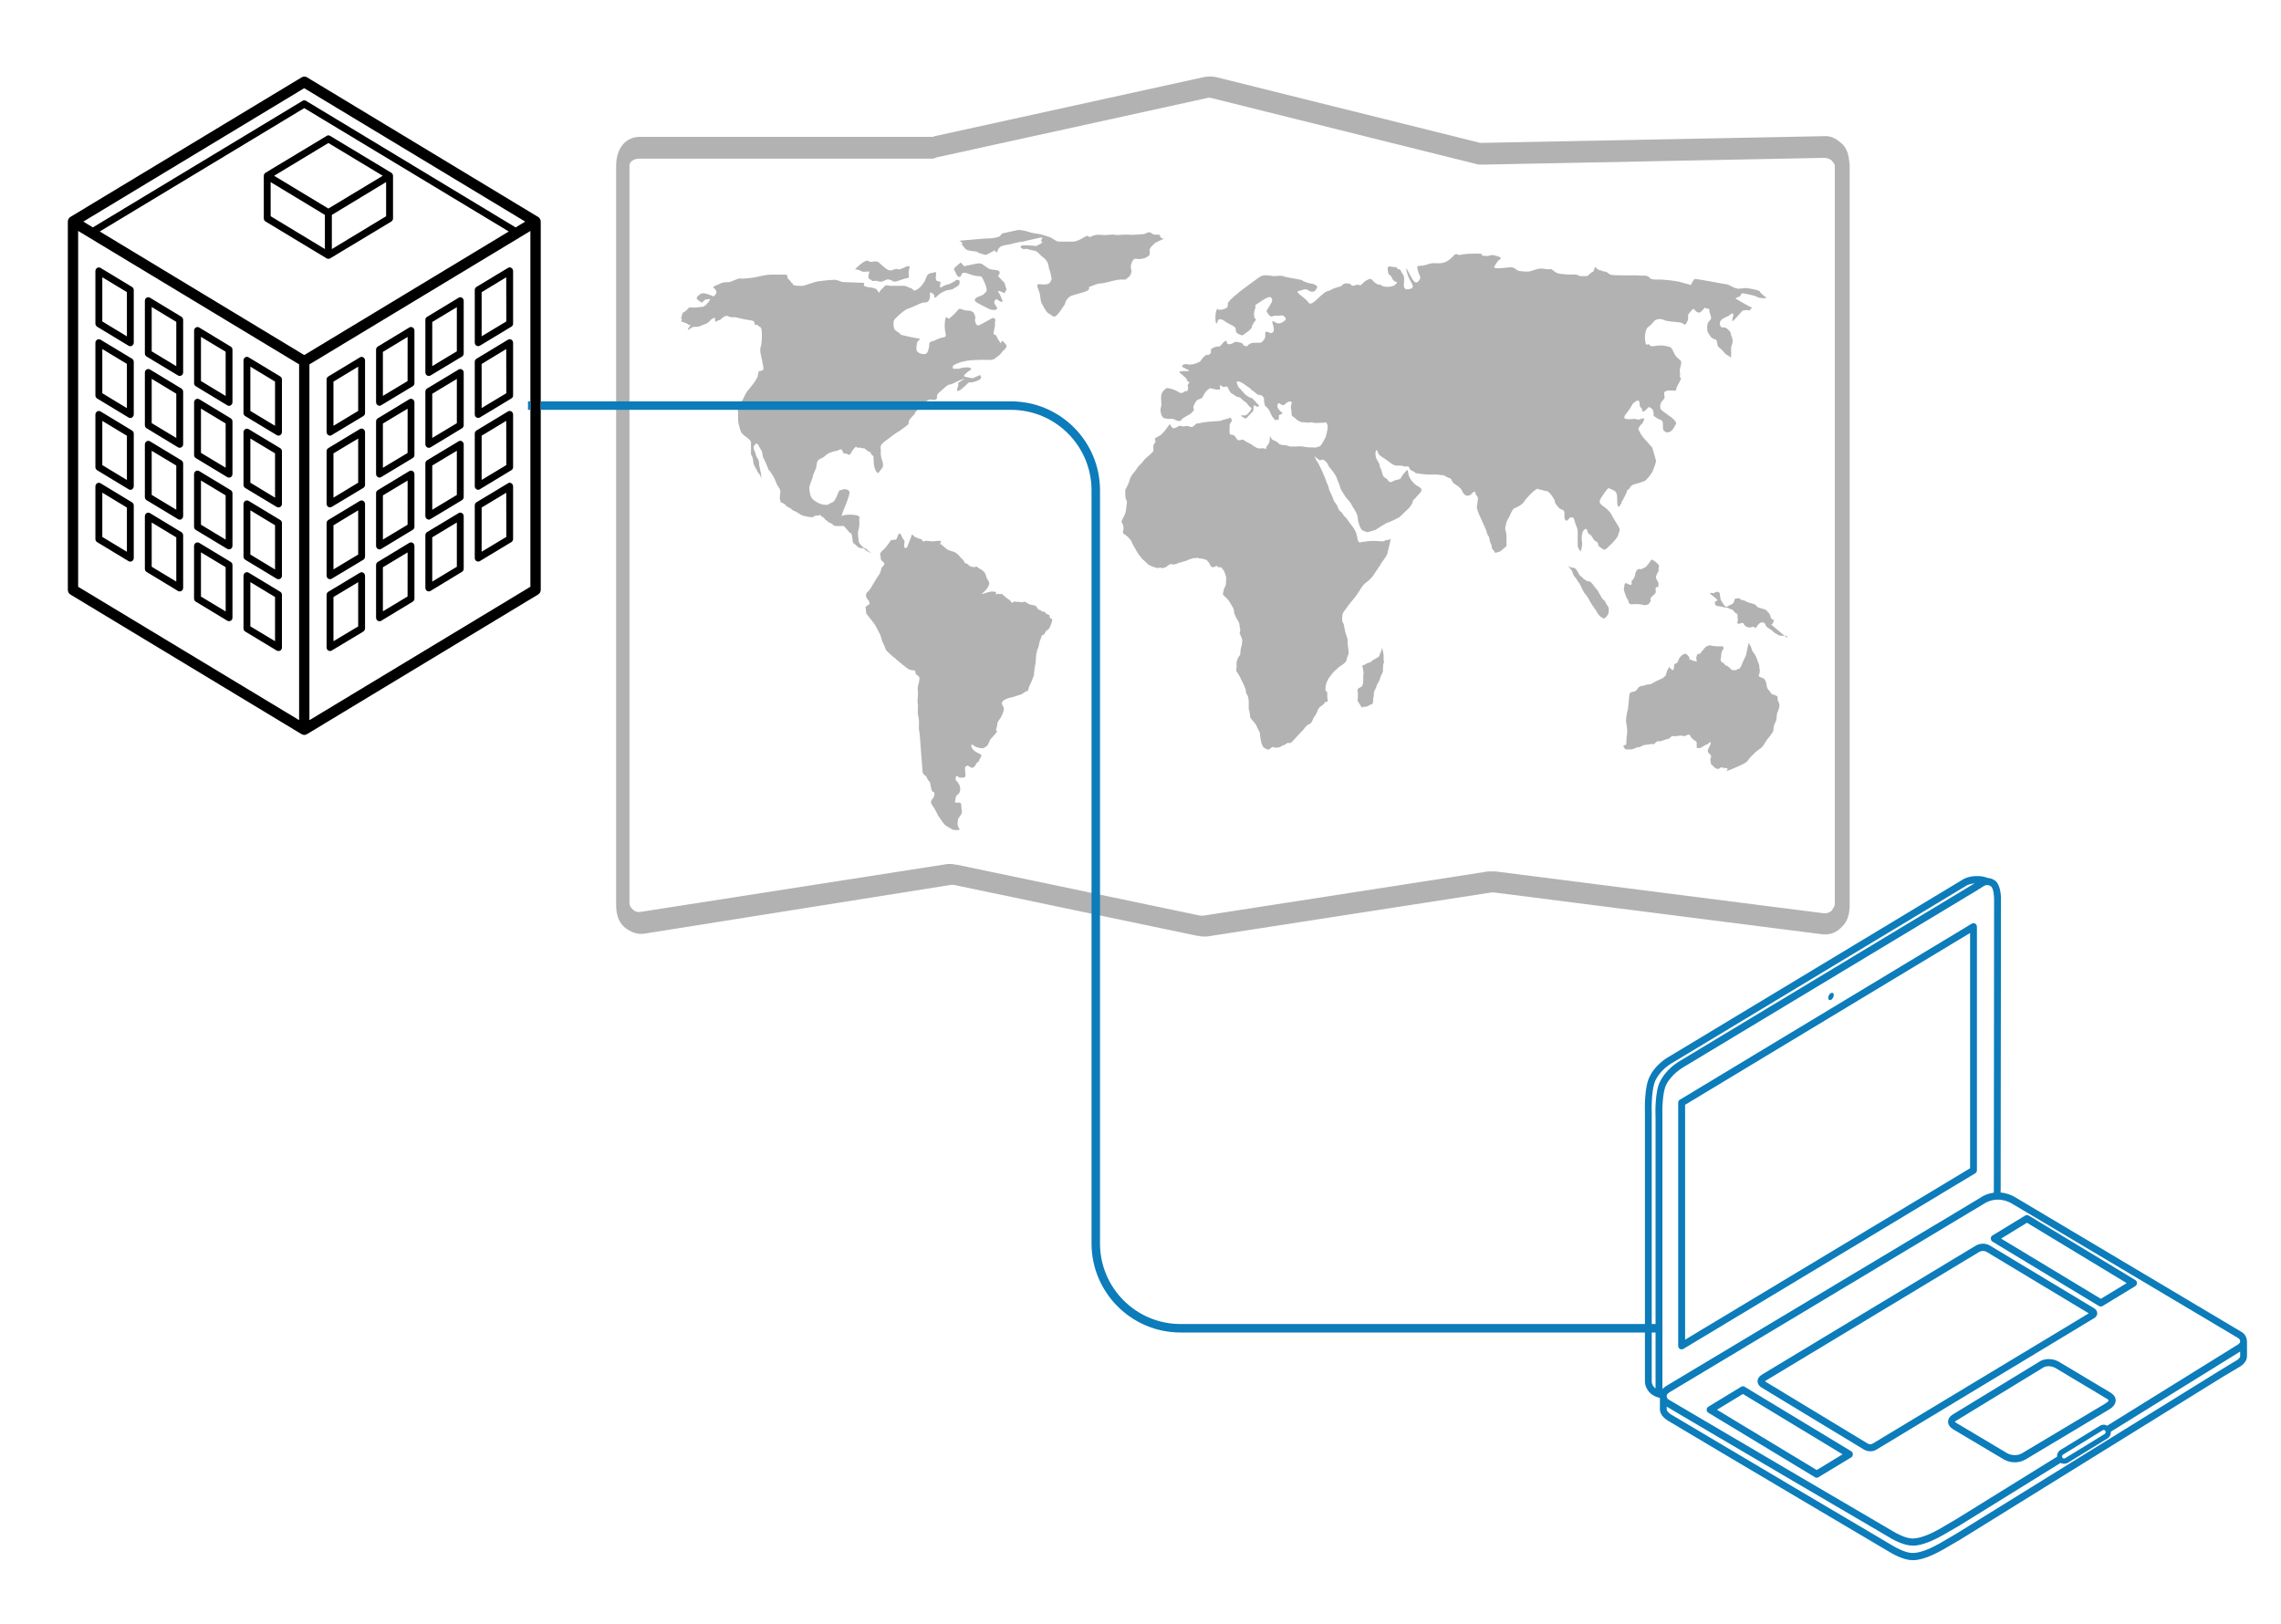 <svg xmlns="http://www.w3.org/2000/svg" width="538" height="383"><path d="M382.4 118.58c1-1.77 1.48-2.84 1.3-2.84.18-.2.68-.53.68-.53s0-.7 1.33-1.05c1.35-.34 1.67-.52 2.17-.7.5-.2 1.7-1.75 2-2.46.18-.72.85-1.96.67-2.5-.17-.5-.84-3.17-1-3.17-.2 0 0 0-1-1.06-1-1.05-1.66-1.95-1.84-2.47-.17-.53-.5-.5 0-1.22.5-.7.67-.55.85-1.08.17-.52.67-1.03-.5-.7-1.16.36-.35.2-1.34 0-.97 0-3.48.52-2.3-1.06 1.33-1.58 1.65-2.64 1.82-2.64.17 0 1.3-1.42 1.48 0 0 1.24.5.9.67 1.77 0 .87 1.5-.9 1.5-.9s.5.2.83.55c.32.35.32 1.24.32 1.58 0 0 .2.17.52.35.85.7 1.66.34 1.66 1.58 0 1.42 0 1.42.5 1.77.5.34 1 .18 1.48-.17.5-.34 1.16-1.76 1.16-1.76s0-.55-1.16-1.42c-1.16-.87-2-1.42-2.33-1.77-.5-.34-.32-1.58.18-2.1.5-.53.67-.72.5-1.43-.18-.7.17-1.05 1.33-1.05h1.34s.14.18.14-.35c0-.52 1.52-2.65 1.02-2.65-.32 0 0-.53-.17-1.4-.2-.88.83-2.3 0-2.82-.86-.7-1.03-.9-1.52-1.95-.5-1.06-.5-1.08-2.33-1.42-2-.18-2.82.56-3.32-.16-.5-.7-.67.88-1-.9-.3-1.94.5-3.15.5-3.15s1.17-.9 1.5-1.43c.3-.53 1.5-.88 2.5-.35.98.35 2.32.35 3.66.53 1.15.18 1.15 1.05 1.65 0 .67-1.06 0-1.58.5-2.1.5-.54 1-1.43 1.33-.9.32.52 1.16 1.05 1.66.34.67-.72.84-.88.84-.88l.32.34s.67-.34.67.37c0 .7.64 1.58.32 2.1-.33.54-.82.54-.82 1.77 0 1.24-.03 1.06.8 2.3.86 1.05 1.35.18 1.52 1.42.18 1.24.32.9 1.17 1.76.84.88.64.88 1.3 1.22.68.34.85.9.85.18v-1.92c0-.72.67-1.24.18-2.48-.5-1.24-.03-1.08-1.02-1.95-.85-.87-1.5.18-1.8-1.05-.33-1.24 1.48-1.77 1.8-1.95.5-.18 1.16-1.06 1.34-.53.17.7-1.17 3 .98.53.67-.7 1.02-1.22 1.34-1.4.18 0 1.17-.18 1.34 0 .18.18.85-.7.67-.7-.17 0-2.33-1.25-2.33-1.25l-1.5-.87s.5-.36.83-.36c.32 0 .5-.87.82-.87.32 0 3 .53 3.5.87.48.35 2.35.37 2.17.2-.17-.2-1.5-1.1-1.5-1.43 0-.34-2.66-.87-3.5-.87-.85 0-1.5.35-2.33 0-.66-.18-1.65-.9-2.14-.9-.5 0-7.16-1.4-7.48-1.2-.32 0-.8 1.58-1 1.4-.16-.2-.7-.2-1.68-.53-1-.35-2.47-.53-4.3-.7-1.84-.2-3.17.17-3.67-.54-.5-.7-1.66-.35-3-.53h-3.5c-.66 0-2.3 0-2.63-.18-.32 0-.85-.7-1.34-.7-.5 0-.35-.17-1.34-.36-.84-.2-.84-1.22-1.16-.35-.32.87-.15.7-.64.87-.5.35-.85.9-1.17.9h-1.7c-.16-.2-.63-.37-1.3-.37h-1.65c-1-.18-1.7 0-2.68-.53-.84-.53-.8-.9-1.66-.7-.84 0-.84-.17-1.83-.17-1 0-2.33.7-3 .7-.67 0-2.15 0-2.65-.36-.5-.35-.67-.88-2.67-.53-2 .18-2.96.18-2.64-.35.32-.53.8-1.24 1-1.42.16 0 .83-.53.34-.7-.32-.2-.82-.36-1.66-.54-.84 0-.84.37-2.18.18-1.34-.18.84-.52-1.98-.52s-3.52.34-3.84.34c-.32 0-.64-.7-1.48.37-.85.87-1.84 1.58-3.32 1.58-1.5 0-1.5-.17-3 .36-1.48.52-2.33-.2-2 1.05.3 1.25.66 1.78.66 1.96 0 .18-.64 1.76-1.48.9-.84-.88-2.36-4.78-1.7-2.14.68 2.48 2.2 3.37.86 3.9-1.5.34-1.3-.2-1.5-.37-.16-.18 0-1.22 0-1.93 0-.7-.2-1.07-.5-1.42-.33-.34-.16-.9-.83-.9-.67-.17 0-.52-1-.52-.97 0-1.82-.7-1.5.9.18 1.42.5.52 1 1.76.66 1.42 1.68.35.83 1.4-.84.87-3 .7-3.5.18-.48-.34-.34.2-1.33-.52-.98-.7-.66-1.24-1.83-.7-1.16.5-1.48 1.57-1.98 1.22-.5-.34-1.5.53-1.83 0-.3-.52-1.82-.52-2.14 0-.32.53-1.17.35-2.5 1.06-1.34.7-.85 0-2.5 1.42-1.5 1.42-2.5 2.45-3 1.58-.5-.87-3.32-2.45-2.33-2.64 1-.18 1.66-.7 2.33-.18.67.53 1.5.35 1.68 0 .18-.34.85-.9 0-1.24-.84-.52-1-.18-2.32-.7-1.5-.53 0-.35-2-.7-2.02-.34-2.83-.52-3.33-.7-.5-.2-1.35 0-2.02 0-.66 0-1.3-.2-1.97-.2-.66 0-1 0-2 .72-.84.7-1.5 1.06-2.15 1.58-.67.53-2.2 1.6-2.68 2.1-.5.36-1.98 1.62-2.15 2.14-.18.53.17.9-.5 1.24-.67.35-1.16.35-1.66.35s0-.7-.5 0c-.5.87-.3 3.7 0 3.18.33-.34.15-1.6 1.8-.55 1.67 1.24 2.7 1.08 2.7 2.13 0 1.07 1.15 1.07 1.33 1.25.16.18.8-.36.8-.36s1.66-1.07 1.66-1.6c0-.52 1.02-1.76 1.02-1.76s-.52-.18-.52-1.06c0-.87.17-1.05.34-1.76.18-.87-.84 0 1.5-1.58 2.32-1.6 2.32-.53 2.32-.53s.32.35 0 .88-1 1.77-1.17 1.95c-.17.18.7 1.4 1.02 1.4.32 0 1.16-.35 1.48-.16.5 0 1.17-.2 1.5 0 .16.18.83.7.34 1.05-.33.35-1.18.9-1.85.7-.67-.17-1.48-1.23-1 .36.5 1.58 0 1.94-.48 1.94-.5 0-1.5-.9-1.34.35.18 1.24-1 1.95-1.16 1.95h-.67-1c-.3 0-1.15.34-1.33.7-.17.33-.52 0-.84 0-.32 0 .03-.52-.82-.7-.83-.2-1.15-.35-1.65 0-.5.34-1.2.5-1.5.16-.33-.18.17-.87-.5-.53-.67.35-1.02 1.24-1.34 1.24h-.14c-.84 0-1.34.33-1.66.52-.5.18.18 1.07-.66 1.42-.85.34-.18-.37-1.02.34-.85.7-1 1.42-1.3 1.42-.33 0-.2.17-.86.35-.66.18-.66.18-.98.18-.32 0 0 .18-.85 0-.84-.18-1.48.18-1.3.53.17.34 2.96 1.24.8 1.05-2.15 0-1.48.38-.98.72.5.35.64.7.8.7.2 0 .68 1.07.68 1.07s.67 0 .18.52c-.5.52.15.7-.17 1.4s-.35.18-.67.36c-.32.18-.8.7-1.48.18-.85-.52-1.5-.7-2.33-.9-1 0-.32-.17-1 .36-.66.52-.83 1.23-.83 1.94 0 .7.17 1.6 0 2.1-.18.54-.18.9 0 1.62.17.7.67 1.05.67 1.05s1 .18 1.33.18c.17 0 .64-.17 1.3.18.67.34 1.2.52 1.52 0 .32-.53 1.83-1.06 2.33-1.6.5-.5.8-.7.5-1.04-.18-.53.5-1.6.83-1.95.33-.2 1.18-.54 1.18-.54l.8-1.4s.86-.9 1.18-.9c.32 0 2.5.88 2.32-.17-.32-.36.03-.7.35-.36.18.35.82.2.82.2s.32-.2.5 0c.17.17.52 1.22 1 1.57.5.2.85.54 1.17.72.32.18.67 0 1.17.53.48.52 1.12.87 1.3 1.05 0 .18.67.87.67.87s.52.2.34.55c-.16.35-.83 1.22-1.32 1.4-.32.18-1.3-.16-1 .18.33.35.85.7 1.17.53l1.66-1.76v-.35c0-.34 0-1.07.33-.9.32.2.67.54.84.2.18-.35.32-.2 0-.37-.32-.2-1.34-1.6-1.66-1.6-.48 0-1.5-.86-1.5-.86s-.14-.2-.8-.9c-.5-.7-.68-.53-.86-1.06-.17-.52-.67-1.23.18-1.05.84.17 1.3.7 2.15 1.23.84.52.67.7 1.34 1.05.68.53.82.87 1.32.87.5 0 1.16.37 1.16 1.08 0 .7.18 1.58.35 1.58.18.2.64.54.82.88l.67 1.42c.17.35.5.53.66.88.18.34.32 0 .5 0 .17.18.5.02.5-.17v-.88s1-.34.84-.53c-.32-.2-1.17-1.08-1.17-1.43 0-.34 0-.87.32-.87s.85.9 1.52.18c.66-.7 1.8-.87 1.47 0-.32.88 0 1.06 0 2.1 0 1.07.35.72.84 1.25.5.53.86.7 1.35.87.32.2 1 0 1.5.2.66 0 .98-.2 1.47 0 .5.17 1.7 0 2 0 .18.17 1.17-.36 1.17.17s.34 0 .17 1.24c-.18 1.24-.5 2.12-.5 2.12-.84 1.58-1.2 2.1-1.5 2.1-.33 0-.68.37-1.35.2-.67 0-1.48 0-2.47-.2-1-.18-2.82.2-3.5-.15-.66-.35-1.83 0-2.32-.7-.5-.54-1.2-.56-1.5-.9-.33-.35-.5-1.25-.5 0 0 1.23-.65 1.4-.82 1.94-.17.72.18.38-.66.2-.85 0-1 .34-2.33-.53-1.15-.88-1.82-.9-2.32-1.43-.67-.34-1.16.72-1.83-.52-.67-1.24-1.5-.2-1.5-1.24v-1.58c0-.7.83-1.24.5-1.42-.3-.2 0-.7-.66-.35-.5.18-1.35.35-1.84.53-.67.18 1.3 0-1.52.18-3 .18-3.8.53-3.8.53s-.18-.18-.68.16c-.32.35-.8.9-1.48.55-.5-.18-.84-.18-1.34 0-.5 0-.84-.35-1.34 0-.5.34-1.13.53-1.3.34-.18-.18-.67-.9-.67-.9l-1.17 1.6-.84.9-1.5.88.16.87s-.67.7-.5 1.06v1.07s-.98 1.06-1.48 1.4c-.5.35-1 1.06-1 1.06s-.34.53-.66.7c-.17.2-.67.72-.84 1.06-.32.53-.64.88-.82 1.06-.17.18-.66.9-.84 1.6-.17.87-.84 1.93-.84 1.93l-.15.37c0 1.42-.03 1.6.15 2.1.17.54.35.38.17 1.43-.17 1.06-.14 1.4-.32 1.93-.17.53-.67 1.42-.84 1.77-.17.34.36 1.05.36 1.05s.17 1.06 0 1.24c-.18.17 0 .7 0 .7s.84.55 1.16.9c.32.34.82.87.82 1.05 0 .18.66 1.4.84 1.58 0 .18.64 1.08.8 1.42.2.18.86 1.06.86 1.06s1 .88 1.16 1.06c.18.35.84.53 1.16.7.18.2.82.17 1 .36.3.18.84-.2 1.16 0 .32.18 1.16-.17 1.34-.35.17-.18.84-.7 1.16-.53.32.2.64 0 .8 0 .33 0 .86-.36 1.03-.36.32 0 1-.35 1.3-.35.2 0 1.03-.52 1.35-.52.32 0 .67-.36 1-.18.3.2.16-.34.83 0 .67.2.85 0 1.17.2.17.17.52 0 .84.33.18.35.64.55.64.9 0 .34.52.68.52.68h.5s.64-.5.8-.16c.2.35.86.16.86.16l.67.9.14.34s.53 1.24.35 1.77c0 .52-.03 1.58-.35 1.76-.17.18-.32 1.24-.32 1.24s-.35.34.32.87c.67.54 1.17 1.27 1.34 1.6.2.36.85 1.25.85 1.78s.18.87.5 1.58c.32.7.64.87.8 1.58 0 .88.2.9.2 1.43 0 .52-.33.7 0 1.05.16.35.48 1.08.48 1.42 0 .18-.14 1.22-.14 1.22l-.2.53-.16 1.6-.5.7c-.17.53-.5 1.05-.32 1.93 0 .87-.35.87.15 1.58.67.88.84 1.6 1.34 2.48.33.7.68 1.42.68 1.95s.32.7.5 1.24c.17.7.17.87.17 1.4v1.6c.17.2.14.87.32 1.22 0 .33-.15.36.17.88.32.53.82.9 1 1.24.3.35.16.16.48.87.32.7.5.9.67 1.4 0 .54.17 1.6.34 2.3.18.53.5 1.06.5 1.06s.84.53 1.16.53c.32 0 .82-.88 1.3-.54.5.18.85 0 1.17 0 .32 0 .85-.53 1.17-.53.32 0 .84-.7 1.16-.52.32.2.7-.18 1.02-.52l1.3-1.42c.68-.7.7-.7 1.03-1.06.32-.34.8-1.23 1.48-1.42.5-.18.67-.7.84-1.05.18-.35.18-.7.5-.87.17-.35 0-.03.5-.9.3-1.05.84-1.4 1.16-1.58.32-.18.67-.7.84-.87.18 0 .67.17.5-.54-.18-.7 0-1.75-.18-1.93-.18-.18-.33.53-.33-.7 0-1.25.82-2.48.82-2.48s1.18-1.6 1.5-1.77c.32-.18.5-.53 1-.87.48-.34 1.65-1.05 1.65-1.57 0-.35.5-1.42.5-1.6 0-.2 0-.53-.18-1.77-.18-1.42.17-1.06-.32-2.3-.5-1.23-.53-2.82-.85-3.16-.32-.34-.14-1.42-.14-1.77 0-.34.5-1.07.8-1.42.2-.33 1.18-1.57 1.18-1.57s1.5-1.76 2-2.64c.5-.88 1-1.6 1.5-1.95.48-.35 1.33-1.06 1.82-1.77.5-.7 1.48-2.3 1.66-2.47 0-.18.67-1.05.67-1.05s.8-1.05.98-1.58c.17-.53.84-3.7.84-3.53-.17.18-1.02.34-1.34.34-.32 0 .5.37-1.66.2-2.15-.2-3.3.17-3.3.17-.68-.18-1.2.7-1.53-.53-.18-1.05-.33-1.76-.82-2.48-.5-.87-.84-1.05-1.5-2.1-.68-1.06-.68-.55-1.18-1.43-.5-.86-.84-.5-1.16-1.57-.32-1.05-.67-.7-1.16-2.13-.5-1.42-.82-1.58-1-2.45-.17-.88-.5-1.06-.66-1.77-.18-.7-1.84-4.4-2.16-4.58-.17-.2-.67-1.6-.5-1.24 0 .18 1.17 1.05 1.17 1.05s.64-.17.82-.17c.17 0 1.16.9 1.16 1.24 0 .34 1.52 1.76 2.02 3 .32 1.06.84 1.95.84 2.3 0 .34.85 1.58 1.17 2.1.32.53 1.3 1.42 1.48 1.95.2.53 1.5 2.1 1.5 3.17 0 1.04.66 2.46.84 2.64 0 .35 1.48.72 1.48.72l1.83-.53s2.68-1.77 3-1.77c.32 0 2.68-1.24 2.68-1.24s1-.9 1.66-1.6c.66-.53 1.47-1.58 1.47-2.1.17-.54.5-.54 1-1.25.66-.7 1.5-1.4.83-1.92-.5-.53-.8-.37-1.48-1.08-.84-.87-.67-.7-1.16-1.58-.5-1.07-.03-2.3-1.02-1.07-1.17 1.24-.67 1.6-1.84 1.77-1.16.18-1.48 1.05-2.15.18-.5-.87-1.02-.36-1.34-1.6-.3-1.24-.45-1.24-.63-1.77 0-.5 0-.5-.67-1.57-.67-1.24-.17-2.98.15-1.93.32 1.06 1.02 1.22 2 1.93 1 .7 1.5 1.24 2.33 1.42.85 0 1.66-.02 1.84.16.17.2.35 0 .67 0 .3.2.48-.15.66.38.17.7.98.7 1.3 1.05.32.35.35.17 1.34.35 1 .18 2.33.18 2.33.18h1.48l1.7.18s1.17.7 1.5.7c.3 0 .3.9 1.15 1.4.84.54.84.54 1.34 1.07.48.54.3.9.98 1.43.67.53 1.48-.02 1.66-.37.17-.18.84-.7.84 0s.8.37.5 1.95c-.18 1.6-.33 1.07 0 2.12.3 1.06 1.97 4.26 2.15 5.14.17.87.5.7.67 1.58 0 .87.5 1.24.5 1.76 0 .7.5.9.66 1.24 0 .53.84 0 1.16 0 .18 0 1.34-1.05 1.34-1.05s.5-.2.32-.9v-1.77c0-1.24-.5-1.24-.17-2.48.18-1.24.85-1.93 1.03-2.45.17-.53.8-1.6.98-1.6.2 0 2.02-.88 2.34-1.6.32-.52 1-1.23 1.5-1.75.66-.7 1.64-1.42 1.82-1.24.17.2.17.2.5.2.3 0 1 .34 1.5.34s1.52 1.42 1.84 2.13c.17.7-.03.52.8 1.58.86 1.05 1.53.34 1.53 1.58s0 1.26.32 1.6c.32.53.84-.9 1.34-.7.48.18.48-.2.8 1.05.32 1.24.67 1.24.67 2.48v3.17c.17.87.67 1.24.67 1.42 0 0 .52-1.42.35-2.3-.2-.86 0-2.3.3-2.65.33-.36.82-.88 1 .17.32 1.06.5.2 1.16 1.42.67 1.23 1.34.87 1.34 1.58 0 .52.5.7 1 1.05.48.53 1 0 1.5-.53.67-.52 2.33-2.3 2.33-3 0-.7.84-.53-.5-2.48-1.16-1.76-1.16-2.47-2.5-3.53-1.34-1.06-1.98-1.22-1-2.64 1-1.42 1.5-2.48 2-1.95.66.35 1.65.37 1.65 1.96 0 1.58.03 3.36 1.02 1.42z" fill="#b2b2b2"/><path d="M326.36 154.55l-.35-1.76c-.16.7-.8 2.12-.8 2.12l-1.5.87s-.5.52-.83.52c-.32 0-1 .52-1 .52s-.7-.16-.5.55c.16.7.34 1.57.16 1.76v1.4c0 .7-.17 1.4-.67 1.58-.32.18-.84.36-.67.9.17.52 0 2.28 0 2.28l1 1.6s.33-.2.83-.2c.67 0 1.16-.52 1.16-.52s.66.18.66-.7c0-.87.35-1.94.17-2.12 0-.2.67-1.24.67-1.6 0-.17.82-1.4.82-1.75 0-.35.5-1.06.67-1.58 0-.53 0-1.6.16-1.95.18-.35 0-.7 0-.87v-1.08zM326.2 152.62c.16 0 .16.2 0 0zm0 0M419.46 165.5c-.5-.87.18-1.07-.5-1.4-.66-.36-1.15-.2-1.33-.72-.17-.53-.8-.5-1-1.93-.16-1.58-1.15-1.6-1.15-1.6s-.85-.35-.67-.53c.18-.18.36-1.24.18-1.58 0-.35-.03-1.06-.35-1.6-.17-.5-.34-1.06-.66-1.6-.18-.52-.64-.68-.82-1.4-.17-.7-.32-.86-.5-1.04 0-.2-.17-.88-.34 0l-.5 2.45-.83 1.77c-.18.34-.5 1.42-.82 1.42-.32 0-.67.34-.84.34-.3 0-.8.02-.98-.16-.17-.18-.84-.9-1.16-.9-.32 0-.53-.7-.85-.7-.16 0-.66-.53-.48-.88 0-.34.17-1.07.17-1.42 0-.34.5-1.05.5-1.05s0-.53-.33-.53h-1.34c-.84 0-1.02-.18-1.34-.18-.33 0 .34-.18-.5 0-.85.18-1.17.9-1.66 1.42-.5.53 0 .34-.5.53-.5.2-.35-.34-.67.53-.32.88.18 1.06 0 1.24-.17.18-1.83-.53-1.83-.53s.32 0 0-.52c-.32-.35-.67-.9-1-.7-.48.17-.83.35-1.15.88-.33.34-.33.7-.5 1.05-.18.35-.85.35-.85.7 0 .34 0 1.05-.32 1.23-.17 0-.32-.34-.5-.34-.17 0-.17-.7-.34-.35-.2.34-.33.34-.5.86-.18.7-.33 1.24-.5 1.24-.18 0 0 .18-.67.53-.67.34-.85.34-1.83.87-1 .53-.82.55-1.5.55-.66 0-.83.34-1.33.34-.5 0-.84.18-1.16.7-.3.53-.83.7-1.15.7-.32 0-.67.36-.67.36-.18.34-.32 3.7-.5 4.06-.17.34-.5 2.47-.32 3 .18.53.32 2.3.15 2.82-.17.53 0 2.3-.3 2.3-.33 0-.5 0-.5.34 0 .18.5.7.5.7h1.33c.5 0 1.16-.52 1.65-.52.67 0 1-.53 1.5-.53.48 0 1.68-.36 2-.18.32.18.8-.9 1.3-.7.5.17 1.7-.54 2.2-.54.48 0 .8-.86 1.3-.68.5.2 1.65-.34 2.32 0 .5.2 1.37-.87 1.7 0 .3.88 1.47 1.06 1.47 1.6v1.22h.85s1.48-.9 1.66-.9c.17 0 .8-.86.8-.33 0 .35-.48 1.24-.66 1.6-.17.33.18.88.18.88s.8.35.5 1.06c-.33.7 0 .52 0 1.05 0 .52.02.36.34.7.32.35.82.87 1.3.87.5 0 .7-.52 1.03-.34.32.18 1.13 0 1.3.34.18.35-1.48 1.06 1.52-.18 3-1.25 3.16-1.6 3.48-2.12.32-.53.85-.9 1.17-1.24.32-.34 0-.16.98-.87.85-.7.82-.34 1.66-1.76.84-1.4 1.5-1.78 1.5-2.12.18-.2.5-.35.5-1.22s.67-1.8.67-2.13c0-.35.15-.87.15-1.4.5-1.24.84-1.95.34-2.82zM384.87 142.56c.5-.18 2.18 0 2.18 0s.67.18 1 .18c.3 0 .5-.18.66-.18.2 0 .68-.87.68-.87s-.35-.38.15-.9c.5-.53 1-.72 1-1.24 0-.53-.16-.53 0-.88.2-.34.83-.18.65-.52-.17-.35.18-.2-.14-.9s-.67-.87-.35-1.58c.3-.87.66-.9.48-1.42 0-.53.35-.7-.14-1.22-.5-.52-.84-.7-1.16-.9l-.35-.17c-.32.53-1.34 1.95-1.66 1.95-.32 0-.82.52-1 .34-.17-.18-.98.02-1.16 1.08-.16 1.05-.65 1.58-.83 1.58-.17 0 .35 1.58-.8.87-1.18-.72-.86.54-1.03.88-.18.35.17 1.24.35 1.6 0 .33.34.88.66 1.4 0 .35.14.88.8.88zM420.95 149.97c-.5-.35-.85-.7-2.33-1.93-1.48-1.24-.5-.37-.32-1.42.17-.88-.17-.2-.5-.7-.3-.36 0-.72-.84-1.6-.84-.87-.32-.36-1.16-.7-.85-.35-1.17-.17-1.66-.88-.67-.53-1.48-.36-2.33-.9-.98-.52-1.15-.17-1.33-.52-.17-.34-.32-.16-.8-.16-.5 0-.5-.02-.68.7-.18.7-.85.72-1.35 1.06-.5.35-.84.17-1.34-.7-.48-.88-.45-.35-.63-1.77 0-1.42-1.2-.7-1.5-.53 0 0-.82-.18-.82 0v.16l1.16.9c1.17.87 0 .87 0 .87s-.16.55.16.9c.32.34.84.15 1.33.34.66.17.66.17.84.17h.32l1.34.53c.5.18.5.7.98.87.5.18.32.9.32.9s.18.7 0 1.05c-.17.52.18.7.85.36.67-.18.52.2.84.53.3.36 1.13.7 1.8.36.67-.2.52.7 1 0 .5-.72.83-1.06 1.32-1.06.5 0 .67.18.85.7.17.54 1.16.88 1.66 1.4.5.54 1.16.72 1.33.9.18.2 1.5.17 1.98.17.32.87 0 .34-.5 0zM378.9 142.56c0-.18-.34-.87-.66-1.06-.32-.18-.67-.9-1.17-1.76-.5-1.06 0 0-1.16-1.58-1.15-1.6-.98-.7-1.82-1.24-.85-.53-1.02-.9-1.52-1.24-.32-.53-.8-1.76-1.48-1.76-.67 0-1-.35-1-.35h-.16s.52.7.84 1.06c.17.34.15.87.64 1.4.5.52.67 1.05.84 1.23.32.2.85 1.6 1.17 2.13.18.52.68.87 1 1.4.32.52.84 1.6 1.5 2.47.68.87.85 1.42 1.17 1.76.32.53 1.17.88 1.17.88s.32.03.8-.68c.5-.53.36-1.24.36-1.42.18-.35-.32-1.06-.5-1.24zM247.55 145.38c.17-.53-.82-.35-1-.87-.3-.52-.52 0-.84-.36-.3-.34-.83-.16-1.15-.87-.18-.7-1.34-.35-2.33-1.06-1-.7-.64 0-1.3-.17-.68-.18-1.35 0-1.52-.18-.18-.18-.67.7-1 0-.3-.53-.3-.18-1.47-1.24-1.17-1.04-.5-.33-1.34-.52-.5-.18-.68.2-.68.37v-.18-.53c0-.53 0 0-.5-.18-.5-.2-.67 0-.84 0-.32 0-1.34.34-1.83.52-.5 0 .67-.52 1.34-1.76.65-1.24-.2-1.22-.5-2.46-.33-1.23-1-1.42-1.84-1.94-.85-.7-.32-.2-.82-.2-.5 0-1 0-1.5-.5-.5-.54-.82-.2-1-.72-.17-.53-.5-.53-1.34-1.6-.84-.86-1.48-.86-1.98-1.04-.66-.18-.84-.37-1.83-1.24-.33-.34-.5-.34-.68-.34 0 0 .15-.02.32-.37.18-.86-1.48 0-2.82-.33-1.34-.2-1.16.34-1.48 0-.18-.53-.5-.37-1.17-.7-.67-.2-.84-.38-1.16-.73-.3-.34-.17.03-.83 1.6-.67 1.43-.18.9-.5 1.25-.32.33-.84.5-.67-.72.18-1.24 0-.37-.67-1.95-.67-1.6-1 .9-1.3.9-.18 0-1.17.15-1.17.15s-1.16 1.77-1.83 2.3c-.67.52-.85.9-.67 1.23.17.54-.18 1.07.67 1.6.84.7-.5 1.05-.5 1.76 0 .7-.84 1.77-.84 1.77l-1.18 1.94s-.66 1.24-1.16 1.6c-.5.33-.5 1.22 0 1.75s.32.7.5.9c.17.18-1 .87-1 .87l.18 1.57s1.63 2.13 1.8 2.3c.18.2.85 1.4 1.17 2.12.5.7.68 1.94.85 2.3.32.33.67 1.75 1 2.1.3.34 1.5 1.42 2 1.76.32.35 1.66 1.42 2.33 1.95.67.54 1.13.88 1.97.88.85 0 .03.7 1.02 1.24 1 .53-.17 2.1 0 3.35.18 1.23-.17 2.65 0 3.18.18.53-.17 1.93.15 3.17s0 2.47.17 3.18c.17.7.34 3.53.34 3.53l.5 6.54s.35.5.67.7c.33.17.5 1.04.82 1.22.32.18.32.9.5 1.6.17.7.17.87.66 1.05.32.18 0 .87 0 1.06 0 .2-.5.53-.66 1.06-.18.53.84 1.77.84 1.77l.8 1.58s1.2 1.8 1.53 2.14c.3.35 1.47.9 1.96 1.24 0 0 1.2.18 1.52 0 .32-.18 0-.02-.18-.55-.17-.53-.35-.53-.17-1.4 0-.87.35-.9.84-1.76.32-.88 0-.53 0-1.77s-.5-.9-1.16-.9c-.66 0-.17-.87-.17-1.2 0-.2.18-.56.67-.9.32-.35.35-.7.35-.7s.15-.9-.17-1.4c-.32-.54-.35-.72-.67-.9-.3-.2-.17-1.06-.17-1.06l.5-.18.17.36s.85.18 1.34 0c.5-.18.18-.9.18-1.95 0-1.05.14-.36.32-.7.17-.35.84.18 1.16.36.32.18.5-.18.67-.18.17 0 .5-1.06 1-1.24.48-.17 0 0 .16-.34.18-.34.18-.36.5-.9.32-.52-.82-.7-1.5-1.23-.66-.52-.83-.87-.83-1.4.17-.52.32.2 1.48.53 1.17.35 1.02 0 1.34.18.32.2.18-.18.18-.18s.8-.16 1-.87c.3-.54 0 0 .33-.72.32-.7.32-.37 1.3-1.6 1-1.24.2-.35.2-.88 0-.34.3-.87.3-1.58 0-.53.68-.9 1.17-2.13.5-1.25.5-1.43 0-2.3-.5-.88 1.02-1.4 1.52-1.6.32 0 1.5-.35 2.5-.7 1-.34.46-.16 1.3-.7.85-.5.53.18.85-.7.18-.87.32-.7 1-2.47.66-1.77.16-.55.34-1.42.18-.86 0-.86.33-2.1.17-1.24 0-1.77.32-2.82.17-1.06.03 0 .35-1.06.32-1.05.17-1.23.67-2.3.32-1.04.35-.35.67-.7.32-.34.32-.87.8-1.05.5-.2 1-1.6 1.17-2.48-.3-.36-.65-.2-.65-.72zM204.66 129.86s-.17-.53-.67-.53c-.33 0-1.17-1.05-1.17-1.05s-.32-.37-.32-.9c0-.52-.3-1.4 0-2.45.33-1.06.15-2.13.15-2.48 0-.34.35-.36-.14-.7-.5-.35-1.48-.35-2.32-.35-.67 0-1.48.16-1.66.34-.17 0 .82-2.47 1-2.82.17-.34.8-2.13.8-2.47 0-.2.18-.37-.14-.7-.32-.36-1.16-.52-1.66-.18-.5.2-.35-.36-.84.7-.32.87-.85 1.94-1.17 2.12-.48.18-1.32.7-1.32.7s-1.17 0-1.5-.18c-.3 0-2-.87-2.32-1.58-.32-.53-.5-1.77-.5-2.3 0-.52.82-2.3.82-2.65 0-.36.85-1.96.85-2.3 0-.35.14-1.06.32-1.4.17-.35 1.34-.73 1.66-1.08.33-.34.85-.7 1.35-.87.5-.18 1-.35 1.33-.35.32 0 1.3-.87 1.5 0 .16.88.83.5 1.15.7.32.18.52.52 1.02-.53.67-1.06 1.16-1.4 1.16-1.06 0 .2 1 0 1.18.2.17.18.5-.2 1 .34.48.53 1.32.55 1.15.9 0 .17.32.17.32.52 0 .18.35-.55.35.87s.32 2.3.32 2.3.52 1.23.84.9c.18-.2.67-.9.67-.9s.82-.53.15-2.12c-.5-1.57-.15-2.12-.32-2.64 0-.72-.03-.88.8-1.6.86-.7 3-2.28 3.68-2.63.5-.34 1.66-1.23 1.66-1.23s.5-.2.5-.9 1.5-1.76 1.5-2.1c0-.35 1-1.06 1-1.06s.98-.7.98-1.06c0-.34 1.34-1.05 1.52-1.05.17 0 1.65.34 1.65-.37 0-.7 0-.87.85-1.58.84-.7 1.66-1.58 2.15-1.58.5 0 1.66-.7 2.15-.9.5-.18 2.16-.87.67 0-1.48.88-.52.37-.84 1.24-.32.88-.5 1.77.84.7 1.5-1.22 1.34-1.4 1.84-1.57.5 0 .18.16 1.34-.18 1.17-.36 1.17-.54 1.17-.54s.47-.53.15-.7c-.32-.2.35-.54-.8 0-1.18.52-1 .52-1.84.34-.84-.2-1.83-.17-.98-.88.84-.87 1.83-1.07 1.16-1.42-.67-.34-2.36 0-2.68.2h-1.16c-.5 0-.32-.7 0-.9.32-.17 1.34-.7 2.5-.88 1.17-.34 4.16-.34 4.83-.34.67 0 1.48.16 2.15-.2.5-.33 1.5-1.06 1.66-1.4.18-.35.85-.88.85-.88s.64-.7.32-1.06c-.32-.34-.82-1.07-1-.9-.3.2 0 1.07-.66 0-.68-1.04-.54-1.2-.86-1.4-.32-.17-.64 0-.32-1.23.32-1.22.18-1.57.18-1.57s.17-.9 0-1.07c-.18 0-.35-.35-.85 0-.32.18-2.5 1.42-3 1.6-.5.18-.98-.9-.8-1.6.17-.53 0-.2-.18-1.06-.32-.87-1.5-.87-2-.87s-1.52-.7-1.84-.18c-.32.52-1.83 1.92-2.15 2.1-.32.2-.82-1.4-1 1.08-.17 2.48.82 3.17-.34 3.35-1.17.18-2.33.87-2.33.87s-.98 0-.98.7c0 .72-.32 2.12-.8 2.3-.5.2-1.53 0-2.02-.52-.5-.53 0-2.3 0-2.3l.67-.7s-4.83-.88-4.66-1.06c0-.35-1.5-.9-1.5-1.42-.18-.53-.18-1.58 0-1.93.17-.34 2.18-2.3 3.17-2.66 1-.34 2.82-1.2 3.32-1.4.48-.18 1.47 0 1.65-.52.32-.35.35-1.06.35-1.06s-.15-1.07.17-.9c.32.2.8.37.8.72 0 .18 0 .9.68.18.67-.7 1.17-.9 1.84-1.24.66-.34 1.47-.18 1.96-.52.5-.35 1.52-.7 1.52-1.42 0-.88-.18-.53-.67-.7-.3 0 .18 0-1.16.7-1.33.7-.84.18-1.83.7-.98.53-.98.5-.98.17 0-.35.18-1.06.18-1.06s-.03.03-.53-.15-.46 0-.64-.7c0-.72.32-1.77-.35-1.43-.66.35-1.48-.16-1.97 1.42-.5 1.58-2.35 3.17-2.85 2.82-.5-.34-.5-.53-.8-.53-.33 0-.85-.52-1.52-.52h-3.15c-.5 0-1.2-.36-1.5.17-.5.53-1.17 1.07-1.17 1.42 0 .33-.63-.88-.8-.88-.18 0-.85-.37-1.52-.37s-1.13-.34-1.3-.34c-.18 0 .17-.7 0-.7l-5.16-.2s-1.5-.7-2.18-.5c-.67 0-2.33.17-3.5.35-1.16.18-3.13 1.06-3.8 1.06-.67 0-1.98 0-2.16-.36-.17-.34 0-.34-.17-.34-.3 0 0-.17-.83-.88-.67-.52.34-1.07-1-1.07h-3.3c-1.17 0-3.68.7-4 .7-.32 0-2.67.37-3 .2-.3-.2-2.35.86-2.67.86-.32 0-1.83.03-2.15.38-.32.18-2.16.7-1.5 1.05.68.35.48.88.65 1.06 0 .17-.64.88-.64.88s-.17-.02-1-.36c-.86-.35-1.67-.53-2.17-.2-.33.2-1.03.74-.85 1.1.17.33 1.16 1.04 1.34.86.16-.18.48-.7.98-.7s1.2-.35.52.52c-.67.87-1.2 1.24-1.5 1.24-.33 0-1.32.18-2.17.18-.84 0-.84-.35-1.5.53-.85.87-1 .36-1.17 1.23-.18.88-.32.88 0 1.06.32.18-.67.34 0 .53.67.18 1.5.52 1.5.7 0 .2.82-.36.33.35-.5.7-.82 1.24.16.53.85-.7 1.5-.18 2.16-.53.84-.34 1.5-.53 2-.87.5-.35.67-.87 1.34-1.06.67-.2.15 0 .32.52.18.53 0 .5.5.16.5-.34.5 0 1-.52.48-.53 1.35-.88 1.67-.53.5.18.65.18.82.18h.35c.67 0-.35-.17 1.98.36 2.32.52 2.82.2 3 1.07.17.87.52 0 .84.53.32.53.64 0 .8 1.05.2.9 0 3.54-.16 3.9-.18.33-.15.33-.15 1.04 0 .72 1 4.08.67 4.43-.32.34-1.02.34-1.02.34l-.32 1.43s-.67 1.24-1.16 1.77c-.5.7-1.2 1.4-1.5 1.93-.33.52-.68 1.6-1.18 2.13-.5.52-1 .34-.8 1.58.16 1.24 0 2.47.16 3.35.18.86.5 2.12.82 2.46.32.35.5.53 1 .87.48.35 1.15.9 1.15 1.24v2.82s.52.9.52 1.6c0 .87.64 1.76.64 1.76l.54 1.06s.17-.02.5.7c.3.7.3.7.3.88v.18c0-.18-.16-1.42-.16-1.76-.18-.35-.15-.9-.32-1.42-.18-.53 0-1.06-.32-1.77-.5-.7-.5-.87-.67-1.58-.32-.53-.53-1.4-.35-1.58.32-.2.5-1.24 1.16 0 .67 1.23.67.9.85 1.76 0 .87.32 1.24.5 1.58.17.36.8 1.78.98 2.3.33.53 0-.36.68.88.67 1.05.84 1.42 1.16 2.3.32.86.67.88.85 1.6.16.7 0 .52 0 1.23-.2.72.13 1.6.13 1.6s1 .36 1.17.7c.17.35 1.16.7 1.33.88.18.34 1.17.7 1.17.7l1.16.72c.32.18 1.17.34 1.17.34s.67.18.84.18h.8s.68-.54.86-.36c.17.18.8-.35 1 0 .16.34.66.36.83.7.18.35.5.37.82.72.32.34.84.36 1.16.7.32.35.67.35 1.16.35h.85c.32 0 .5-.16.8.2.33.33.54.7.86 1.04.18.35.85.35.85 1.06 0 .7.14.53.14 1.05 0 .53.3.9.5.9.16.18 1 .87 1 .87l1.17.18.82.7 1 .36zM226.6 56.8zM265.85 65.64c.67-.53.8-.7 1-1.42.16-.7-.5-1.03.16-2.45.68-1.43.85-.2 3-.9 2.16-.87.5-1.58 1.5-2.64.98-1.05.83-.9 2.32-1.6 1.48-.7 0 0-.18-.87-.17-.87-1.13 0-1.98-.7-.84-.72-1.33.17-2 .17-.67 0-1.34.16-3 .16-1.48-.2-2.97.18-3.64 0-.84-.2-1.48.18-3.5 0-2-.2-2.3.9-2.8.36-.5-.53-2.02 1.24-3.68 1.24h-3.17c-1 0-1.48-.9-2.82-1.24-1.16-.35-1.5-.53-3-.7-1.33-.2-1.65-.54-3-.72-1.16-.18-.46-.16-2.96.36-2.5.53-1.5.35-2.34 1.06-.84.53-3.66.53-3.66.53l-5.82.5s1 .54.67.72c-.32.2 0 .17.5.88.5.7.84.7 2.32.9 1.48.17.67.15.67.15s.64.37 1.48.55c.85.18.35.32 2-.55 1.5-.87.33-.18 1 0 .67.18 0 0 .67-.87.66-.87 1.97-.7 3.13-1.06 1.16-.34 2.36-.52 2.68-.52.5-.2 2.33-.55 3.82-.9 1.48-.34-.18.7.5.9.66.18-1.32 1.05-1.32 1.05s-1.5-.18-3-.18c-1.48.18-.17 1.07.33.9.5-.2.84.15 2 .34 1.17.2 1 .53 1.84 1.24.84.72.8.53 1.3 1.24.5.7.36 1.24.68 2.1.32.9.5 2.14.5 2.14s-.33.88-.65 1.06c-.32.18-1.02.34-2.18.16-1.17-.18-.18 1.42 0 2.13.17.7.17 1.93.5 2.46.3.52.66 1.23 1.16 1.94.5.53.84.53 1.5 1.06.68.53 2.02-1.75 2.5-2.46.5-.52.16-.73.83-1.6.68-.87 1.17-.87 3.67-1.58 2.33-.72 1.17-1.07 1.5-1.25.3-.18 2-.87 2.66-.87.67 0 1.84-.37 3.32-.7 2.33-.54 2.33.17 3-.54z" fill="#b2b2b2"/><path d="M226.45 65.28c.67-.35-.17-1.6 2.48-.53 2.64.87 2.32-.18 3 1.24.66 1.4.98 2.46.66 2.8-.33.35-.5.74-1.5 1.08-1.16.35-1.5.87-.84 1.4.85.53 2.33 1.24 3 1.58.67.35 2.65.55 1.66-.7-1-1.22.17-1.6.17-1.6s2 1.6 1.16-.15c-.67-1.76-1.17-1.76-.67-1.76.48 0 1.33.53 1.33.53l.5-.9-.5-1.57-1.52-1.6s1.18-1.22-.48-1.4c-1.66-.2-1.5-.17-2.5-.88-1-.7-1-.87-2.65-.53-1.66.34-2.33.52-2.33.52l-.84-.9c-.5.54-1.98 1.43-1.5 1.77.33.52.68 1.92 1.35 1.58zM203 63.88c.5.34 1 .18 1.66.18.67 0 .35-.18.18.87-.18 1.06.5.9.8 1.24.18.34.53-.16 1.52.18 1 .18.5.16 1.5-.18.83-.53 1.32-.16 2 .18.5.35 1.97-.53 3.14-.7 1.16-.2.17-.54.67-2.3.5-1.58-1.98.5-2.65.16-.67-.33-1.52.54-2.18.2-.67-.2-1.5-1.06-2.33-1.77-.84-.7-1.8.18-2.46-.35-.67-.52-2.5 1.22-3.18 1.93 0 0 .85.03 1.34.38z" fill="#b2b2b2"/><path d="M434.6 34.05c-1.35-1.24-2.65-2.1-4.5-1.93l-80.46 1.58h-.5L286.8 18.18c-1-.18-1.84-.18-2.83 0l-63.5 13.94c-.2 0-.36.16-.36.16h-69.15c-3.66 0-5.64 3-5.64 6.88V213.3c0 1.96.36 3.9 1.84 5.3 1.48 1.24 3.14 1.93 4.98 1.6l72.15-11.48h.67l57.37 12c.5 0 .83.18 1.32.18h1.02l67.15-10.4h.5l77.46 9.87c1.84.18 3.32-.34 4.66-1.76 1.34-1.23 1.83-3.16 1.83-5.1V39c-.17-1.77-.32-3.53-1.66-4.95zm-1.84 179.26c0 .54-.52 1.07-.84 1.6-.5.34-1 .52-1.66.52l-77.48-9.88h-1.8l-67.18 10.43h-.67l-57.35-12c-.5 0-.84-.18-1.34-.18h-.98l-72.33 11.28c-.85.18-1.52-.2-1.84-.53-.33-.35-.82-.7-.82-1.58V39c0-1.06 1.34-1.58 2.33-1.58h69.16c.5 0 .82-.37 1.3-.37L284.8 23.1c.3 0 .5-.17.83 0l62.35 15.53c.5.2 1 .2 1.66.2l80.62-1.6c.5 0 1.16.2 1.66.53.32.35.84.87.84 1.4z" fill="#b2b2b2"/><path d="M16 52.27v86.86c0 .45.23.87.6 1.1l54.55 32.95c.2.1.4.17.6.17.23 0 .44-.06.63-.17l54.53-32.95c.4-.23.63-.65.63-1.1V52.27c0-.45-.24-.87-.62-1.1L72.4 18.23c-.38-.23-.85-.23-1.23 0L16.6 51.17c-.37.23-.6.65-.6 1.1zm107.88 0l-2.26 1.37-49.45-29.86c-.25-.16-.56-.16-.8 0L21.9 53.64l-2.25-1.37 52.1-31.47zm-50.9 33.68l52.12-31.47v83.92l-52.12 31.47zm-1.22-2.2L23.53 54.6 71.76 25.5 120 54.6zM18.43 54.47l52.12 31.47v83.92L18.43 138.4z"/><path d="M120.62 127.86c.25-.15.4-.43.4-.74v-12.38c0-.32-.15-.6-.4-.75-.24-.17-.56-.17-.8 0l-7.44 4.48c-.24.15-.4.45-.4.75v12.38c0 .32.16.6.4.75.13.08.26.1.4.1.15 0 .28-.02.4-.1zm-1.2-1.22l-5.82 3.5v-10.42l5.8-3.5zM120.62 110.9c.25-.14.4-.4.4-.72v-12.4c0-.3-.15-.58-.4-.74-.24-.15-.56-.15-.8 0l-7.44 4.5c-.24.15-.4.43-.4.74v12.4c0 .3.16.57.4.72.13.08.26.13.4.13.15 0 .28-.05.4-.13zm-1.2-1.2l-5.82 3.5v-10.43l5.8-3.5zM120.62 93.98c.25-.15.4-.42.4-.73v-12.4c0-.3-.15-.57-.4-.73-.24-.15-.56-.15-.8 0l-7.44 4.5c-.24.15-.4.4-.4.72v12.4c0 .3.16.58.4.73.13.08.26.1.4.1.15 0 .28-.02.4-.1zm-1.2-1.23l-5.82 3.5v-10.4l5.8-3.52zM120.62 77.05c.25-.16.4-.42.4-.73V63.94c0-.3-.15-.6-.4-.75-.24-.16-.56-.16-.8 0l-7.44 4.48c-.24.16-.4.44-.4.75V80.8c0 .32.16.58.4.74.13.08.26.1.4.1.15 0 .28-.02.4-.1zm-1.2-1.23l-5.82 3.5v-10.4l5.8-3.52zM108.97 134.88c.25-.15.4-.42.4-.73v-12.4c0-.3-.15-.57-.4-.72-.25-.16-.57-.16-.8 0l-7.44 4.47c-.25.16-.4.44-.4.75v12.4c0 .3.15.58.4.74.12.07.27.1.4.1.16 0 .3-.03.4-.1zm-1.22-1.2l-5.8 3.5v-10.44l5.8-3.5zM108.97 117.97c.25-.16.4-.45.4-.75v-12.4c0-.3-.15-.57-.4-.73-.25-.16-.57-.16-.8 0l-7.44 4.48c-.25.16-.4.44-.4.73v12.4c0 .32.15.6.4.74.12.08.27.13.4.13.16 0 .3-.05.4-.13zm-1.22-1.23l-5.8 3.5V109.8l5.8-3.48zM108.97 101.02c.25-.16.4-.44.4-.75V87.9c0-.32-.15-.58-.4-.74-.25-.15-.57-.15-.8 0l-7.44 4.48c-.25.15-.4.43-.4.74v12.38c0 .3.15.6.4.75.12.07.27.12.4.12.16 0 .3-.03.4-.1zm-1.22-1.2l-5.8 3.48V92.88l5.8-3.5zM108.97 84.1c.25-.17.4-.43.4-.74v-12.4c0-.3-.15-.58-.4-.73-.25-.16-.57-.16-.8 0l-7.44 4.5c-.25.14-.4.4-.4.72v12.38c0 .3.15.6.4.74.12.08.27.1.4.1.16 0 .3-.02.4-.1zm-1.22-1.24l-5.8 3.5V75.95l5.8-3.5zM97.35 141.92c.24-.15.4-.43.4-.74v-12.4c0-.3-.16-.58-.4-.73-.25-.16-.57-.16-.82 0l-7.43 4.5c-.25.14-.4.42-.4.73v12.4c0 .3.15.58.4.73.12.1.25.12.4.12.14 0 .3-.03.4-.1zm-1.22-1.23l-5.82 3.5V133.8l5.83-3.5zM97.35 124.97c.24-.15.4-.42.4-.73v-12.4c0-.3-.16-.57-.4-.72-.25-.16-.57-.16-.82 0l-7.43 4.5c-.25.14-.4.4-.4.72v12.4c0 .3.15.58.4.74.12.06.25.1.4.1.14 0 .3-.02.4-.1zm-1.22-1.2l-5.82 3.5v-10.42l5.83-3.5zM97.35 108.04c.24-.16.4-.43.4-.75V94.9c0-.3-.16-.56-.4-.72-.25-.15-.57-.15-.82 0l-7.43 4.5c-.25.15-.4.43-.4.74v12.38c0 .3.15.57.4.73.12.08.25.12.4.12.14 0 .3-.04.4-.12zm-1.22-1.2l-5.82 3.5V99.9l5.83-3.5zM97.35 91.1c.24-.15.4-.4.4-.72V78c0-.32-.16-.6-.4-.75-.25-.16-.57-.16-.82 0l-7.43 4.5c-.25.16-.4.42-.4.74v12.37c0 .3.15.57.4.73.12.07.25.12.4.12.14 0 .3-.05.4-.12zm-1.22-1.22l-5.82 3.5V83l5.83-3.52zM85.7 148.96c.24-.16.4-.44.4-.75v-12.37c0-.3-.16-.6-.4-.74-.25-.17-.57-.17-.82 0l-7.45 4.48c-.25.15-.4.43-.4.74v12.38c0 .3.15.6.4.75.12.06.27.1.4.1.16 0 .3-.02.4-.1zm-1.22-1.2l-5.83 3.48v-10.42l5.83-3.5zM85.7 132.03c.24-.16.4-.44.4-.75V118.9c0-.3-.16-.6-.4-.75-.25-.15-.57-.15-.82 0l-7.45 4.5c-.25.15-.4.44-.4.74v12.4c0 .3.15.56.4.72.12.07.27.1.4.1.16 0 .3-.03.4-.1zm-1.22-1.23l-5.83 3.5v-10.4l5.83-3.53zM85.7 115.08c.24-.16.4-.42.4-.73v-12.4c0-.3-.16-.6-.4-.75-.25-.15-.57-.15-.82 0l-7.45 4.5c-.25.15-.4.43-.4.74v12.4c0 .3.15.57.4.73.12.06.27.1.4.1.16 0 .3-.03.4-.1zm-1.22-1.23l-5.83 3.53v-10.44l5.83-3.5zM85.7 98.14c.24-.15.4-.42.4-.73V85.04c0-.3-.16-.6-.4-.74-.25-.17-.57-.17-.82 0l-7.45 4.5c-.25.15-.4.4-.4.72v12.38c0 .3.15.58.4.73.12.08.27.13.4.13.16 0 .3-.05.4-.13zm-1.22-1.22l-5.83 3.52V90.02l5.83-3.53zM31.15 132.35c.24-.15.4-.43.4-.74v-12.37c0-.3-.16-.6-.4-.75l-7.43-4.5c-.25-.15-.57-.15-.82 0-.24.17-.4.44-.4.76v12.38c0 .3.16.6.4.74l7.44 4.5c.13.07.26.1.4.1.15 0 .28-.03.4-.1zm-1.22-2.2l-5.8-3.5V116.2l5.8 3.52zM31.15 115.42c.24-.16.4-.45.4-.75V102.3c0-.32-.16-.6-.4-.75l-7.43-4.5c-.25-.15-.57-.15-.82 0-.24.16-.4.44-.4.75v12.38c0 .3.16.58.4.73l7.44 4.5c.13.08.26.13.4.13.15 0 .28-.03.4-.1zm-1.22-2.2l-5.8-3.52V99.28l5.8 3.5zM31.15 98.47c.24-.15.4-.42.4-.73v-12.4c0-.3-.16-.57-.4-.73l-7.43-4.48c-.25-.15-.57-.15-.82 0-.24.16-.4.42-.4.73v12.4c0 .3.16.58.4.73l7.44 4.5c.13.07.26.1.4.1.15 0 .28-.03.4-.1zm-1.22-2.2l-5.8-3.52V82.33l5.8 3.5zM31.15 81.54c.24-.16.4-.42.4-.73V68.44c0-.3-.16-.6-.4-.75l-7.43-4.5c-.25-.14-.57-.14-.82 0-.24.17-.4.45-.4.76v12.38c0 .3.16.57.4.73l7.44 4.5c.13.07.26.1.4.1.15 0 .28-.03.4-.1zm-1.22-2.2l-5.8-3.52V65.4l5.8 3.5zM42.8 139.4c.23-.17.4-.43.4-.74v-12.4c0-.3-.17-.57-.4-.73l-7.43-4.5c-.24-.14-.57-.14-.8 0-.26.17-.4.43-.4.74v12.4c0 .3.14.57.4.73l7.42 4.5c.1.07.24.1.4.1.12 0 .28-.05.4-.1zm-1.22-2.22l-5.8-3.5v-10.43l5.8 3.5zM42.8 122.46c.23-.16.4-.44.4-.75v-12.37c0-.3-.17-.6-.4-.75l-7.43-4.5c-.24-.14-.57-.14-.8 0-.26.17-.4.45-.4.76v12.38c0 .3.14.6.4.75l7.42 4.47c.1.08.24.13.4.13.12 0 .28-.04.4-.1zm-1.22-2.23l-5.8-3.5v-10.4l5.8 3.48zM42.8 105.5c.23-.15.4-.4.4-.72v-12.4c0-.3-.17-.57-.4-.73l-7.43-4.5c-.24-.14-.57-.14-.8 0-.26.17-.4.43-.4.74v12.4c0 .3.14.56.4.72l7.42 4.5c.1.07.24.1.4.1.12 0 .28-.03.4-.1zm-1.22-2.2l-5.8-3.5V89.36l5.8 3.5zM42.8 88.57c.23-.15.4-.43.4-.74V75.45c0-.3-.17-.58-.4-.73l-7.43-4.5c-.24-.15-.57-.15-.8 0-.26.16-.4.44-.4.75v12.4c0 .3.14.56.4.72l7.42 4.47c.1.08.24.1.4.1.12 0 .28-.02.4-.1zm-1.22-2.2l-5.8-3.5V72.42l5.8 3.5zM54.43 146.43c.25-.16.4-.44.4-.75v-12.4c0-.3-.15-.57-.4-.73l-7.44-4.5c-.25-.14-.6-.14-.82 0-.25.17-.4.43-.4.74v12.38c0 .3.15.6.4.74l7.44 4.5c.12.07.27.1.4.1.16 0 .3-.03.4-.1zm-1.2-2.2l-5.83-3.52v-10.43l5.82 3.5zM54.43 129.48c.25-.16.4-.44.4-.75v-12.38c0-.3-.15-.57-.4-.73l-7.44-4.5c-.25-.16-.6-.16-.82 0-.25.15-.4.43-.4.74v12.38c0 .3.15.6.4.75l7.44 4.48c.12.08.27.1.4.1.16 0 .3-.02.4-.1zm-1.2-2.2l-5.83-3.52v-10.42l5.82 3.5zM54.43 112.55c.25-.16.4-.44.4-.75V99.42c0-.3-.15-.6-.4-.75L47 94.17c-.25-.14-.6-.14-.82 0-.25.17-.4.43-.4.74v12.4c0 .32.15.58.4.74l7.44 4.5c.12.07.27.1.4.1.16 0 .3-.03.4-.1zm-1.2-2.23l-5.83-3.5V96.38l5.82 3.5zM54.43 95.6c.25-.16.4-.42.4-.73V82.5c0-.33-.15-.6-.4-.74L47 77.26c-.25-.17-.6-.17-.82 0-.25.15-.4.42-.4.74v12.38c0 .3.15.57.4.73l7.44 4.5c.12.07.27.12.4.12.16 0 .3-.05.4-.12zm-1.2-2.2l-5.83-3.52V79.46l5.82 3.5zM66.5 152.72v-12.4c0-.3-.16-.6-.4-.74l-7.45-4.5c-.25-.15-.57-.15-.82 0-.24.16-.4.44-.4.75v12.4c0 .3.16.57.4.73l7.45 4.5c.13.05.26.1.4.1.15 0 .3-.03.42-.1.24-.17.4-.43.4-.74zm-1.63-1.48l-5.82-3.5V137.3l5.82 3.52zM66.1 136.52c.24-.16.4-.42.4-.73v-12.4c0-.3-.16-.6-.4-.74l-7.45-4.5c-.25-.15-.57-.15-.82 0-.24.16-.4.43-.4.74v12.38c0 .3.16.6.4.75l7.45 4.5c.13.06.26.1.4.1.15 0 .3-.04.42-.1zm-1.23-2.2l-5.82-3.52v-10.43l5.82 3.52zM66.1 119.58c.24-.15.4-.43.4-.74v-12.38c0-.32-.16-.6-.4-.75l-7.45-4.48c-.25-.16-.57-.16-.82 0-.24.16-.4.42-.4.73v12.4c0 .3.16.6.4.74l7.45 4.48c.13.08.26.1.4.1.15 0 .3-.02.42-.1zm-1.23-2.2l-5.82-3.53v-10.42l5.82 3.5zM66.1 102.63c.24-.15.4-.42.4-.73V89.52c0-.3-.16-.57-.4-.73l-7.45-4.5c-.25-.17-.57-.17-.82 0-.24.14-.4.42-.4.73V97.4c0 .32.16.6.4.74l7.45 4.5c.13.07.26.12.4.12.15 0 .3-.05.42-.13zm-1.23-2.2l-5.82-3.5V86.48L64.87 90zM77.05 60.95c.12.08.26.1.4.1.15 0 .3-.02.4-.1l14.45-8.7c.24-.17.4-.43.4-.74V41.48c0-.3-.16-.57-.4-.73l-14.44-8.7c-.24-.17-.56-.17-.8 0l-14.44 8.7c-.25.16-.4.42-.4.73V51.5c0 .32.15.58.4.74zm-13.22-18l12.8 7.74v8.05L63.84 51zm14.44 7.74l12.8-7.75V51l-12.8 7.75zm-.82-1.5l-12.8-7.73 12.8-7.73 12.82 7.73z"/><path d="M431.93 235.8c.35-.23.62-.75.58-1.17-.03-.42-.37-.58-.73-.35-.36.22-.6.72-.57 1.15.04.42.37.6.73.37zM465.07 217.86l-68.85 41.53c-.25.14-.4.4-.4.72v57.33c0 .3.15.58.4.73.13.08.27.1.42.1.14 0 .27-.02.4-.1l68.84-41.42c.25-.15.4-.42.4-.73V218.6c0-.3-.15-.6-.4-.74-.26-.14-.56-.14-.8 0zm-.4 57.7l-67.22 40.43v-55.4l67.22-40.53z" fill="#0c7cba"/><path d="M529.96 316.52c.04-.9-.37-1.78-1.18-2.3l-53.02-31.55c-1.4-.9-2.74-1.3-3.92-1.4.04-.33.06-.65.04-.9l.07-68.13c.02-.32.04-3.16-1.2-4.38-.05-.03-.75-.68-1.84-.76-3.1-1.13-5.57.13-5.7.2l-69.27 41.77c-3.65 2.02-4.8 4.78-4.8 4.8-1.37 2.4-1.18 8.1-1.16 8.7v63.4c.02 1.07.8 3.16 3.53 3.76v2.77c0 .14.04 1.5 1.9 2.6 8.37 5.03 52 30.83 52.17 30.92.12.08 3.14 1.96 5.32 1.96h.02c.04.02.17.02.38.02.84 0 3.03-.26 6.88-2.43l4.1-2.38 62.1-38.5 1.82-1.08 2.28-1.36c.15-.1 1.5-.96 1.5-2.37v-3.38zm-2-.87c.3.2.48.6.38.92-.1.36-.54.62-1.1.94L497 336.28c-.5-.3-1.14-.34-1.66 0l-9.35 5.72c-.56.33-.85.97-.82 1.6l-23.72 14.7-4.06 2.38c-3.63 2.04-5.57 2.2-6.17 2.2H451c-1.52 0-3.84-1.25-4.62-1.75-.4-.23-42.67-25-52.8-31 0 0-.53-.27-.46-1 .03-.28.5-.65.77-.8L468 283.9c.14-.1 3.18-2.2 6.94.23zm-31.53 22.57l-9.34 5.73c-.24.15-.54.07-.67-.17-.13-.23-.05-.55.17-.68l9.35-5.74c.07-.05.15-.08.24-.08.16 0 .32.1.4.26.13.23.06.55-.17.68zm-26.1-126l-.06 68.2c.02.34-.02.75-.02.9-1.85.25-3.05 1.1-3.1 1.16l-74.03 44.36c-.08.05-.57.33-.98.8-.03-.16-.04-.33-.04-.5v-63.57c-.06-1.6-.03-6.12.97-7.86 0 0 1.12-2.35 4.16-4.1l68.82-41.45 2-1.25c.9-.4 1.54.16 1.6.2.5.5.7 2.1.68 3.1zm-80.75 113.73v-63.42c-.06-1.6-.03-6.12.98-7.9.02 0 1-2.35 4.16-4.1l69.24-41.73s.7-.35 1.78-.45l-69.3 41.77c-3.52 2-4.78 4.77-4.8 4.8-1.38 2.4-1.2 8.08-1.16 8.68v63.9c-.8-.6-.9-1.43-.9-1.55zm138.1-5.17c-.78.46-1.53.93-2.3 1.38-.57.36-1.18.7-1.8 1.1l-62.12 38.47-4.06 2.37c-3.63 2.04-5.57 2.2-6.17 2.2H451c-1.52 0-3.84-1.25-4.62-1.74-.37-.2-43.68-25.8-52.2-30.9-.96-.6-1.07-1.14-1.07-1.14v-.73c10.42 6.18 52.25 30.7 52.47 30.8.12.1 3.14 1.95 5.32 1.95h.02c.04 0 .17.03.38.03.84 0 3.03-.26 6.88-2.43l4.1-2.38 23.73-14.7c.26.15.55.2.84.2.3 0 .6-.07.86-.23l9.36-5.74c.55-.34.84-.97.8-1.6l30.28-18.76.22-.15v1.1c0 .33-.47.75-.68.88z" fill="#0c7cba"/><path d="M497.84 328.53v-.02l-12.26-7.33c-2.3-1.23-4.17-.24-4.27-.18l-20.63 12.58c-.1.07-1.15.62-1.2 1.67-.05.7.34 1.32 1.17 1.87l11.95 7.1c.06.04 1.14.7 2.64.7.75 0 1.62-.17 2.5-.67l19.73-11.8c.26-.15 1.5-.9 1.54-2.1.02-.5-.18-1.2-1.16-1.82zm-1.15 2.45l-19.76 11.8c-1.77 1-3.47.02-3.54-.02l-11.92-7.1c-.27-.16-.37-.3-.4-.3.06-.1.2-.2.36-.28l20.65-12.6c.05-.03 1.22-.6 2.7.18l12.2 7.3c.33.2.38.34.38.34 0 .13-.34.47-.7.68zM436.62 342.3l-25.13-15.2c-.27-.16-.57-.16-.82 0l-7.73 4.7c-.25.13-.4.4-.4.72 0 .3.16.58.42.72l25.13 15.2c.13.08.26.12.4.12s.28-.04.4-.12l7.73-4.68c.25-.15.4-.44.4-.75 0-.3-.15-.57-.4-.7zm-8.12 4.44l-23.53-14.22 6.12-3.72 23.5 14.23zM469.56 292.14c0 .3.14.58.4.73l25.13 15.2c.12.08.26.1.4.1.15 0 .28-.02.4-.1l7.73-4.7c.25-.15.4-.43.4-.73s-.15-.6-.4-.73l-25.13-15.2c-.26-.14-.57-.14-.82 0l-7.72 4.7c-.26.14-.4.43-.4.74zm8.52-3.73l23.53 14.24-6.1 3.7-23.52-14.2zM494.65 309.78c0-.27-.07-.8-.7-1.18l-24.56-14.78c-1.67-1-3.22-.1-3.3-.06l-50.4 30.4c-.76.45-1.14 1-1.14 1.63 0 .7.48 1.22.9 1.47l24.15 14.63c.32.2.87.43 1.53.43.43 0 .88-.08 1.35-.34l51.33-31c.16-.07.84-.47.85-1.22zM441.7 340.5c-.63.34-1.2 0-1.25-.05l-24.18-14.64h-.02c.06-.06.14-.1.26-.17l50.4-30.4c.05 0 .84-.44 1.7.07l24.05 14.47z" fill="#0c7cba"/><path d="M127.53 95.67h110.92c11.05 0 20 8.96 20 20V293.3c0 11.03 8.96 20 20 20H392.1" stroke="#0c7cba" stroke-width="2" fill="none"/><path d="M125.1 96.67h-.57v-2h.57z" fill="#0c7cba"/></svg>